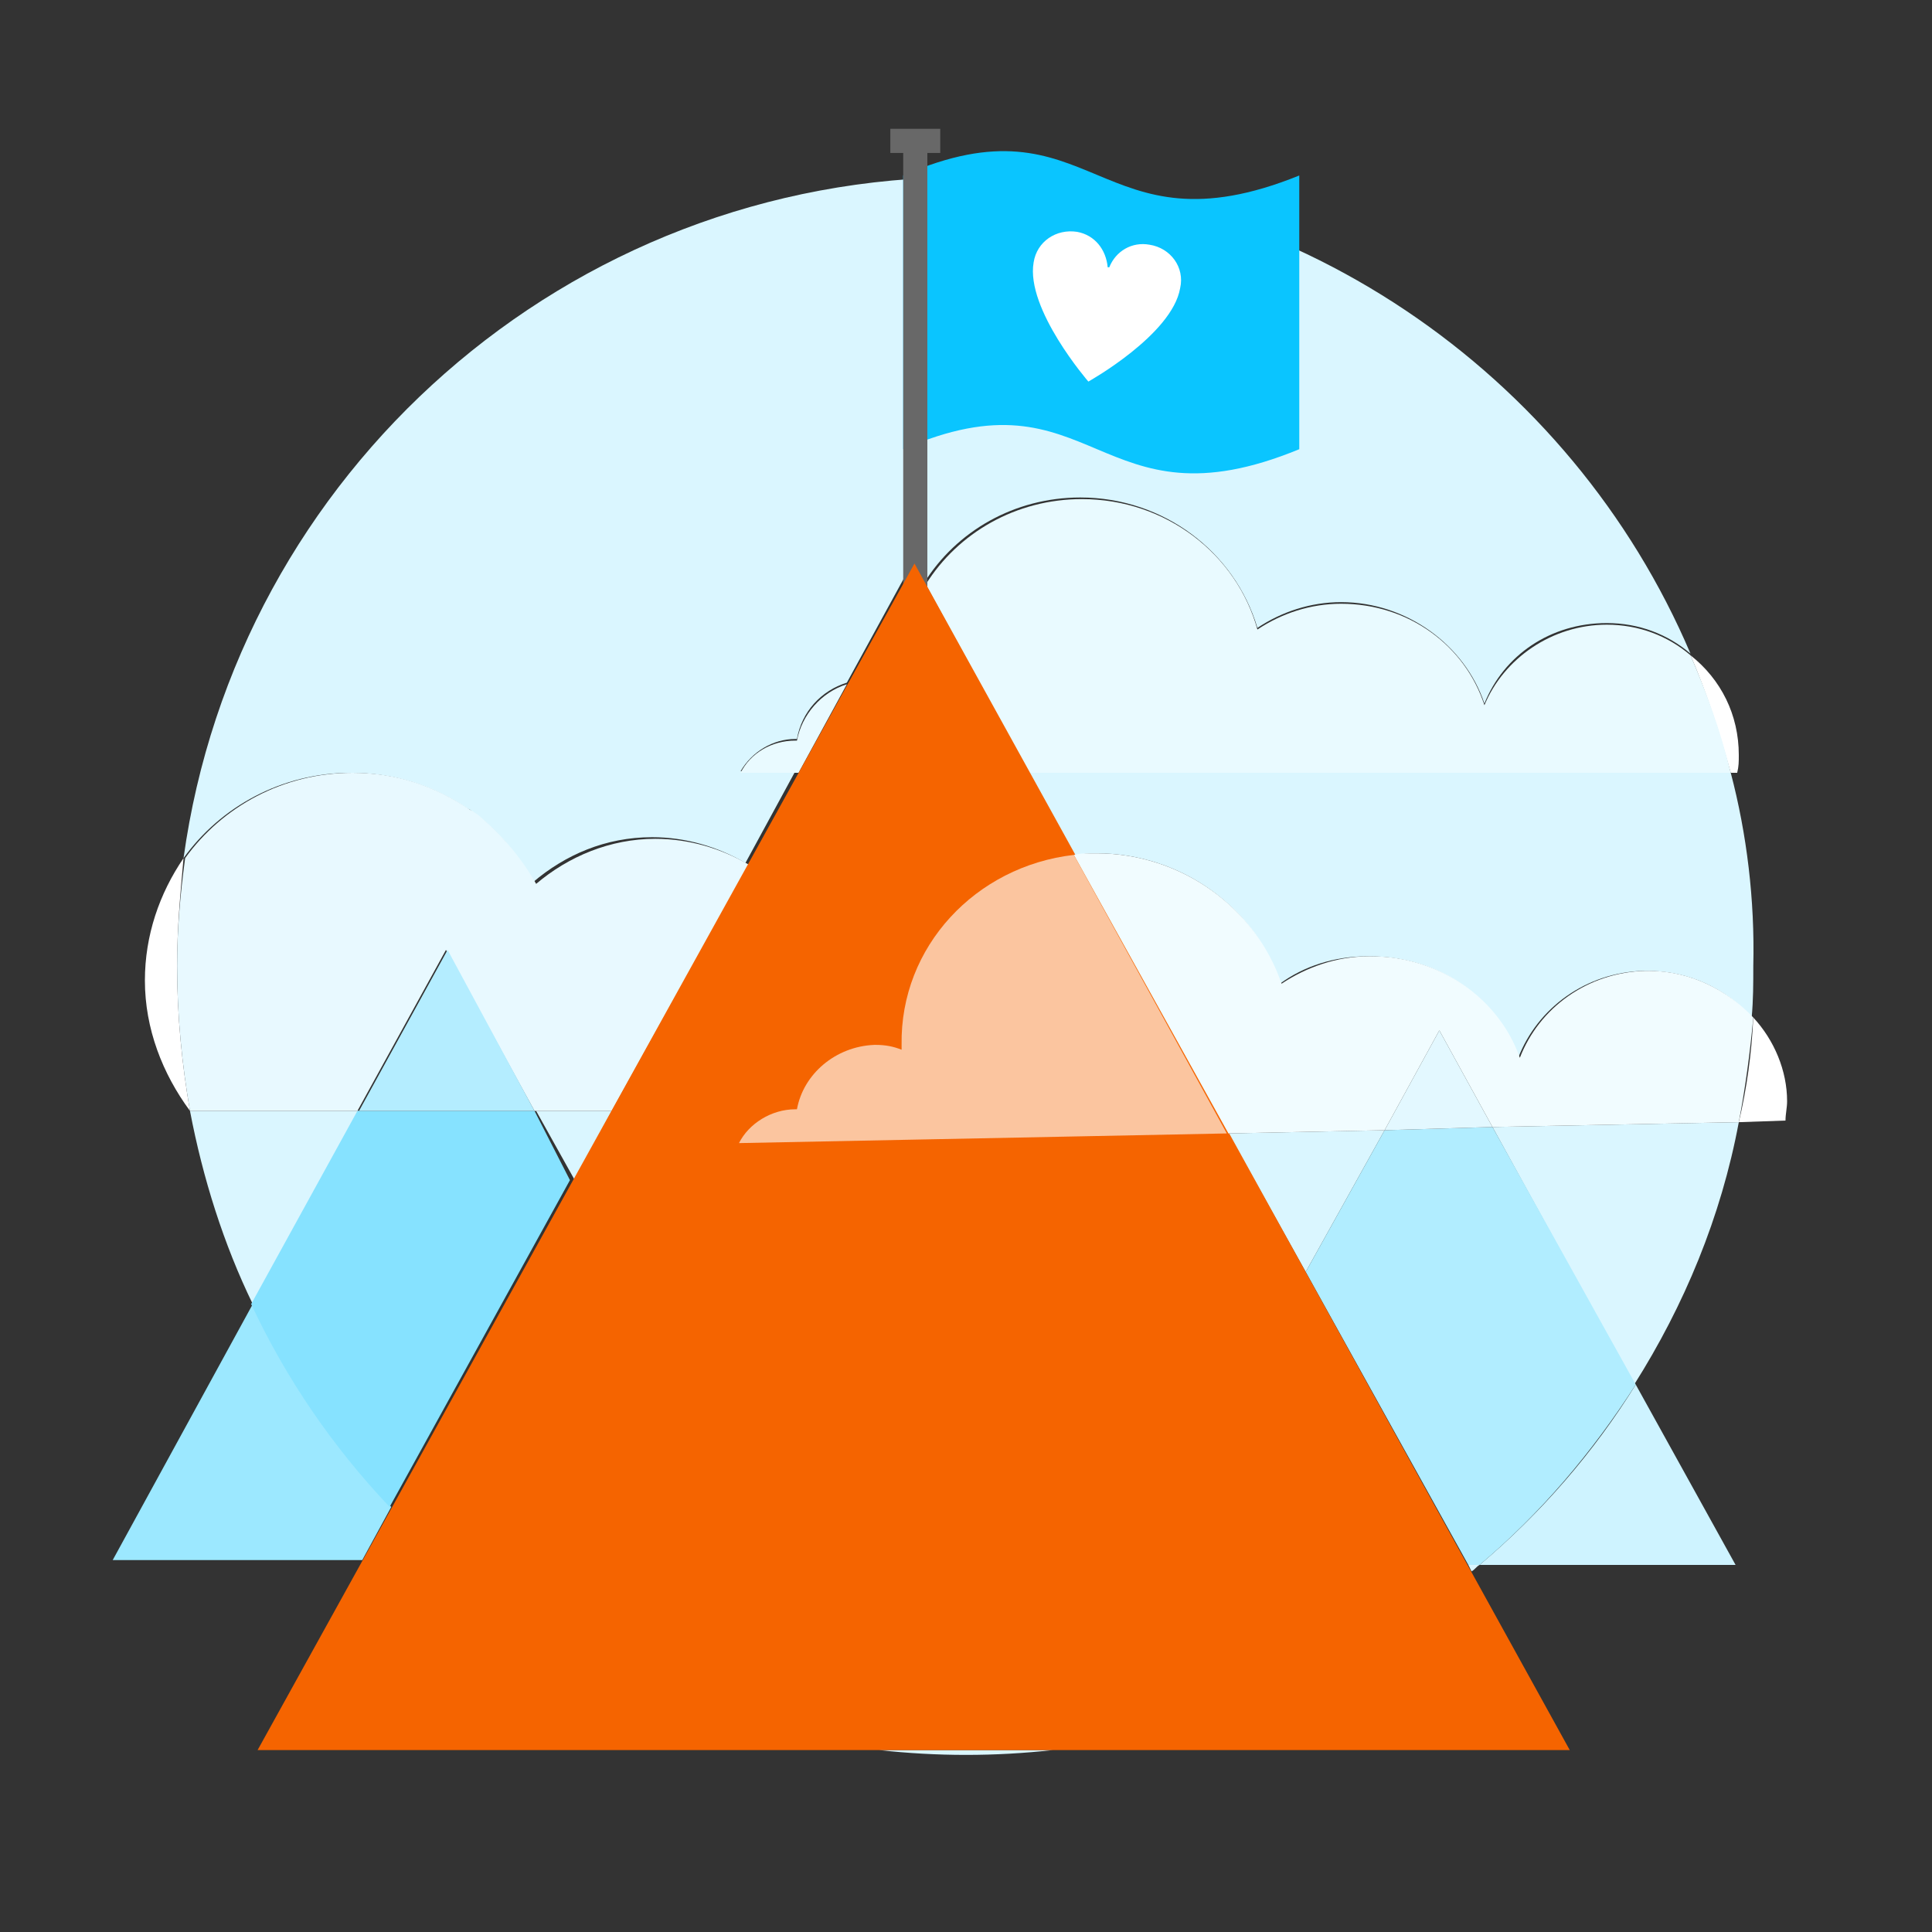 <?xml version="1.0" encoding="utf-8"?>
<!-- Generator: Adobe Illustrator 22.1.0, SVG Export Plug-In . SVG Version: 6.00 Build 0)  -->
<svg version="1.1" id="Layer_1" xmlns="http://www.w3.org/2000/svg" xmlns:xlink="http://www.w3.org/1999/xlink" x="0px" y="0px"
	 viewBox="0 0 120 120" style="enable-background:new 0 0 120 120;" xml:space="preserve">
<rect x="0" y="0" width="120" height="120" fill="#333333" stroke="none"/>
<style type="text/css">
	.st0{fill:#DAF6FF;}
	.st1{fill:#FFFFFF;}
	.st2{fill:#E9FAFF;}
	.st3{fill:#9CE8FF;}
	.st4{fill:#86E2FF;}
	.st5{fill:#CEF3FF;}
	.st6{fill:#B1EDFF;}
	.st7{fill:#E8F9FF;}
	.st8{fill:#B4EDFF;}
	.st9{fill:#0AC5FF;}
	.st10{fill:#686868;}
	.st11{fill:#F56400;}
	.st12{fill:#F1FCFF;}
	.st13{fill:#E3F8FF;}
	.st14{fill:#FBC59F;}
</style>
<g>
	<path class="st0" d="M65.4,108.7H54.6c1.8,0.2,3.6,0.3,5.4,0.3C61.8,109,63.6,108.9,65.4,108.7 M91.9,97.2h-0.7l0.2,0.4
		C91.6,97.5,91.7,97.3,91.9,97.2 M86,70.2l-9.7,0.2l4.8,8.6L86,70.2 M108,69.7L92.7,70l8.8,16C104.6,81.1,106.9,75.6,108,69.7
		 M38,69h-4.7l2.4,4.3L38,69 M11.8,69c0.8,4.2,2.1,8.3,3.9,12l6.6-12L11.8,69C11.8,69,11.8,69,11.8,69 M107.5,48H63.9l2.8,5.1
		c0.4,0,0.7-0.1,1.1-0.1c0.1,0,0.2,0,0.3,0c5.3,0,9.9,3.4,11.4,8.1c1.5-1.1,3.4-1.7,5.4-1.7c0.1,0,0.1,0,0.2,0
		c4.3,0,7.9,2.6,9.2,6.3c1.2-3.1,4.2-5.3,7.8-5.4c0.1,0,0.1,0,0.2,0c2.6,0,4.9,1.1,6.5,2.9c0.1-1.1,0.1-2.1,0.1-3.2
		C109,55.9,108.5,51.8,107.5,48 M60,11c-24.8,0-45.3,18.4-48.6,42.3c2.3-3.2,6.1-5.3,10.4-5.3c2.7,0,5.1,0.8,7.2,2.2l0.2,0.1
		c0.1,0.1,0.3,0.2,0.4,0.3c1.4,1.1,2.6,2.5,3.5,4.2l0,0c2-1.7,4.5-2.8,7.4-2.8c2.1,0,4.1,0.6,5.8,1.6l3.1-5.7H46c0.7-1.2,2-2,3.4-2
		l0.1,0c0.3-1.7,1.5-3,3.1-3.5l4.1-7.5l0.7,1.3c2-3.2,5.6-5.3,9.7-5.3c5.2,0,9.6,3.4,11,8.1c1.5-1,3.3-1.6,5.2-1.6
		c4.1,0,7.7,2.7,8.9,6.3c1.2-3,4.1-5,7.6-5c2,0,3.8,0.7,5.2,1.9C97.6,23.2,80.2,11,60,11"/>
	<path class="st1" d="M105,40.7c1,2.3,1.8,4.8,2.5,7.3h0.4c0.1-0.4,0.1-0.7,0.1-1.1C108,44.4,106.9,42.2,105,40.7"/>
	<path class="st2" d="M52.6,42.5C51,43,49.8,44.4,49.5,46l-0.1,0c-1.5,0-2.8,0.8-3.4,2h3.6L52.6,42.5 M67.2,31
		c-4.1,0-7.7,2.1-9.7,5.3L63.9,48h43.6c-0.6-2.5-1.5-5-2.5-7.3c-1.4-1.2-3.2-1.9-5.2-1.9c-3.4,0-6.4,2.1-7.6,5
		c-1.2-3.7-4.7-6.3-8.9-6.3c-1.9,0-3.7,0.6-5.2,1.6C76.8,34.4,72.4,31,67.2,31"/>
	<path class="st3" d="M15.7,81L7,96.9h15.5l1.8-3.3C20.9,89.9,17.9,85.7,15.7,81"/>
	<path class="st4" d="M33.2,69h-1.3h-9.7l-6.6,12c2.2,4.7,5.1,8.9,8.6,12.6l11.2-20.3L33.2,69"/>
	<path class="st5" d="M101.6,86c-2.6,4.2-5.9,8-9.7,11.2h15.9L101.6,86"/>
	<path class="st6" d="M92.7,70L86,70.2L81.1,79l10.1,18.2h0.7c3.8-3.2,7-7,9.7-11.2L92.7,70"/>
	<path class="st1" d="M11.4,53.3C9.9,55.5,9,58.1,9,60.9c0,3,1.1,5.8,2.8,8.1c-0.5-2.9-0.8-5.9-0.8-9C11,57.7,11.2,55.5,11.4,53.3"
		/>
	<path class="st7" d="M21.9,48c-4.3,0-8.1,2.1-10.4,5.3C11.2,55.5,11,57.7,11,60c0,3.1,0.3,6.1,0.8,9c0,0,0,0,0,0h10.4l5.5-10
		l5.5,10H38l8.5-15.3c-1.7-1-3.7-1.6-5.8-1.6c-2.8,0-5.4,1.1-7.4,2.8l0,0c-0.9-1.6-2.1-3-3.5-4.2c-0.1-0.1-0.3-0.2-0.4-0.3l-0.2-0.1
		C27,48.8,24.6,48,21.9,48"/>
	<polyline class="st8" points="27.8,59 22.3,69 31.9,69 33.2,69 27.8,59 	"/>
	<path class="st9" d="M56.1,10.9v17c11.9-5.2,12,5.2,24.6,0v-17C68.1,16,68,5.7,56.1,10.9"/>
	<polygon class="st10" points="56.1,9.5 55.3,9.5 55.3,8 58.4,8 58.4,9.5 57.6,9.5 57.6,38.5 56.1,38.5 	"/>
	<polyline class="st11" points="56.8,35 16,108.7 97.5,108.7 56.8,35 	"/>
	<path class="st1" d="M71.4,15.2c-1.1-0.2-2.1,0.4-2.5,1.4l-0.1,0c-0.1-1.1-0.8-2-1.9-2.2c-1.3-0.2-2.5,0.6-2.7,1.9
		c-0.5,2.9,3.4,7.4,3.4,7.4s5.2-2.9,5.7-5.8C73.6,16.6,72.7,15.4,71.4,15.2"/>
	<path class="st1" d="M108.9,63.2c-0.1,2.2-0.4,4.4-0.9,6.5l2.9-0.1c0-0.4,0.1-0.8,0.1-1.2C111,66.5,110.2,64.6,108.9,63.2"/>
	<path class="st12" d="M68.1,53c-0.1,0-0.2,0-0.3,0c-0.4,0-0.7,0-1.1,0.1l9.6,17.3l9.7-0.2l3.4-6.2l3.3,6l15.3-0.3
		c0.4-2.1,0.7-4.3,0.9-6.5c-1.6-1.7-3.9-2.9-6.5-2.9c-0.1,0-0.1,0-0.2,0c-3.6,0.1-6.6,2.3-7.8,5.4c-1.3-3.7-5-6.3-9.2-6.3
		c-0.1,0-0.1,0-0.2,0c-2,0-3.9,0.7-5.4,1.7C78,56.4,73.4,53,68.1,53"/>
	<polyline class="st13" points="89.4,64 86,70.2 92.7,70 89.4,64 	"/>
	<path class="st14" d="M66.7,53.1c-6.1,0.7-10.8,5.7-10.7,11.8c0,0.1,0,0.2,0,0.3c-0.5-0.2-1-0.3-1.6-0.3c0,0-0.1,0-0.1,0
		c-2.4,0.1-4.4,1.8-4.8,4l-0.1,0c-1.5,0-2.9,0.9-3.5,2.1l30.3-0.6L66.7,53.1"/>
</g>
</svg>
